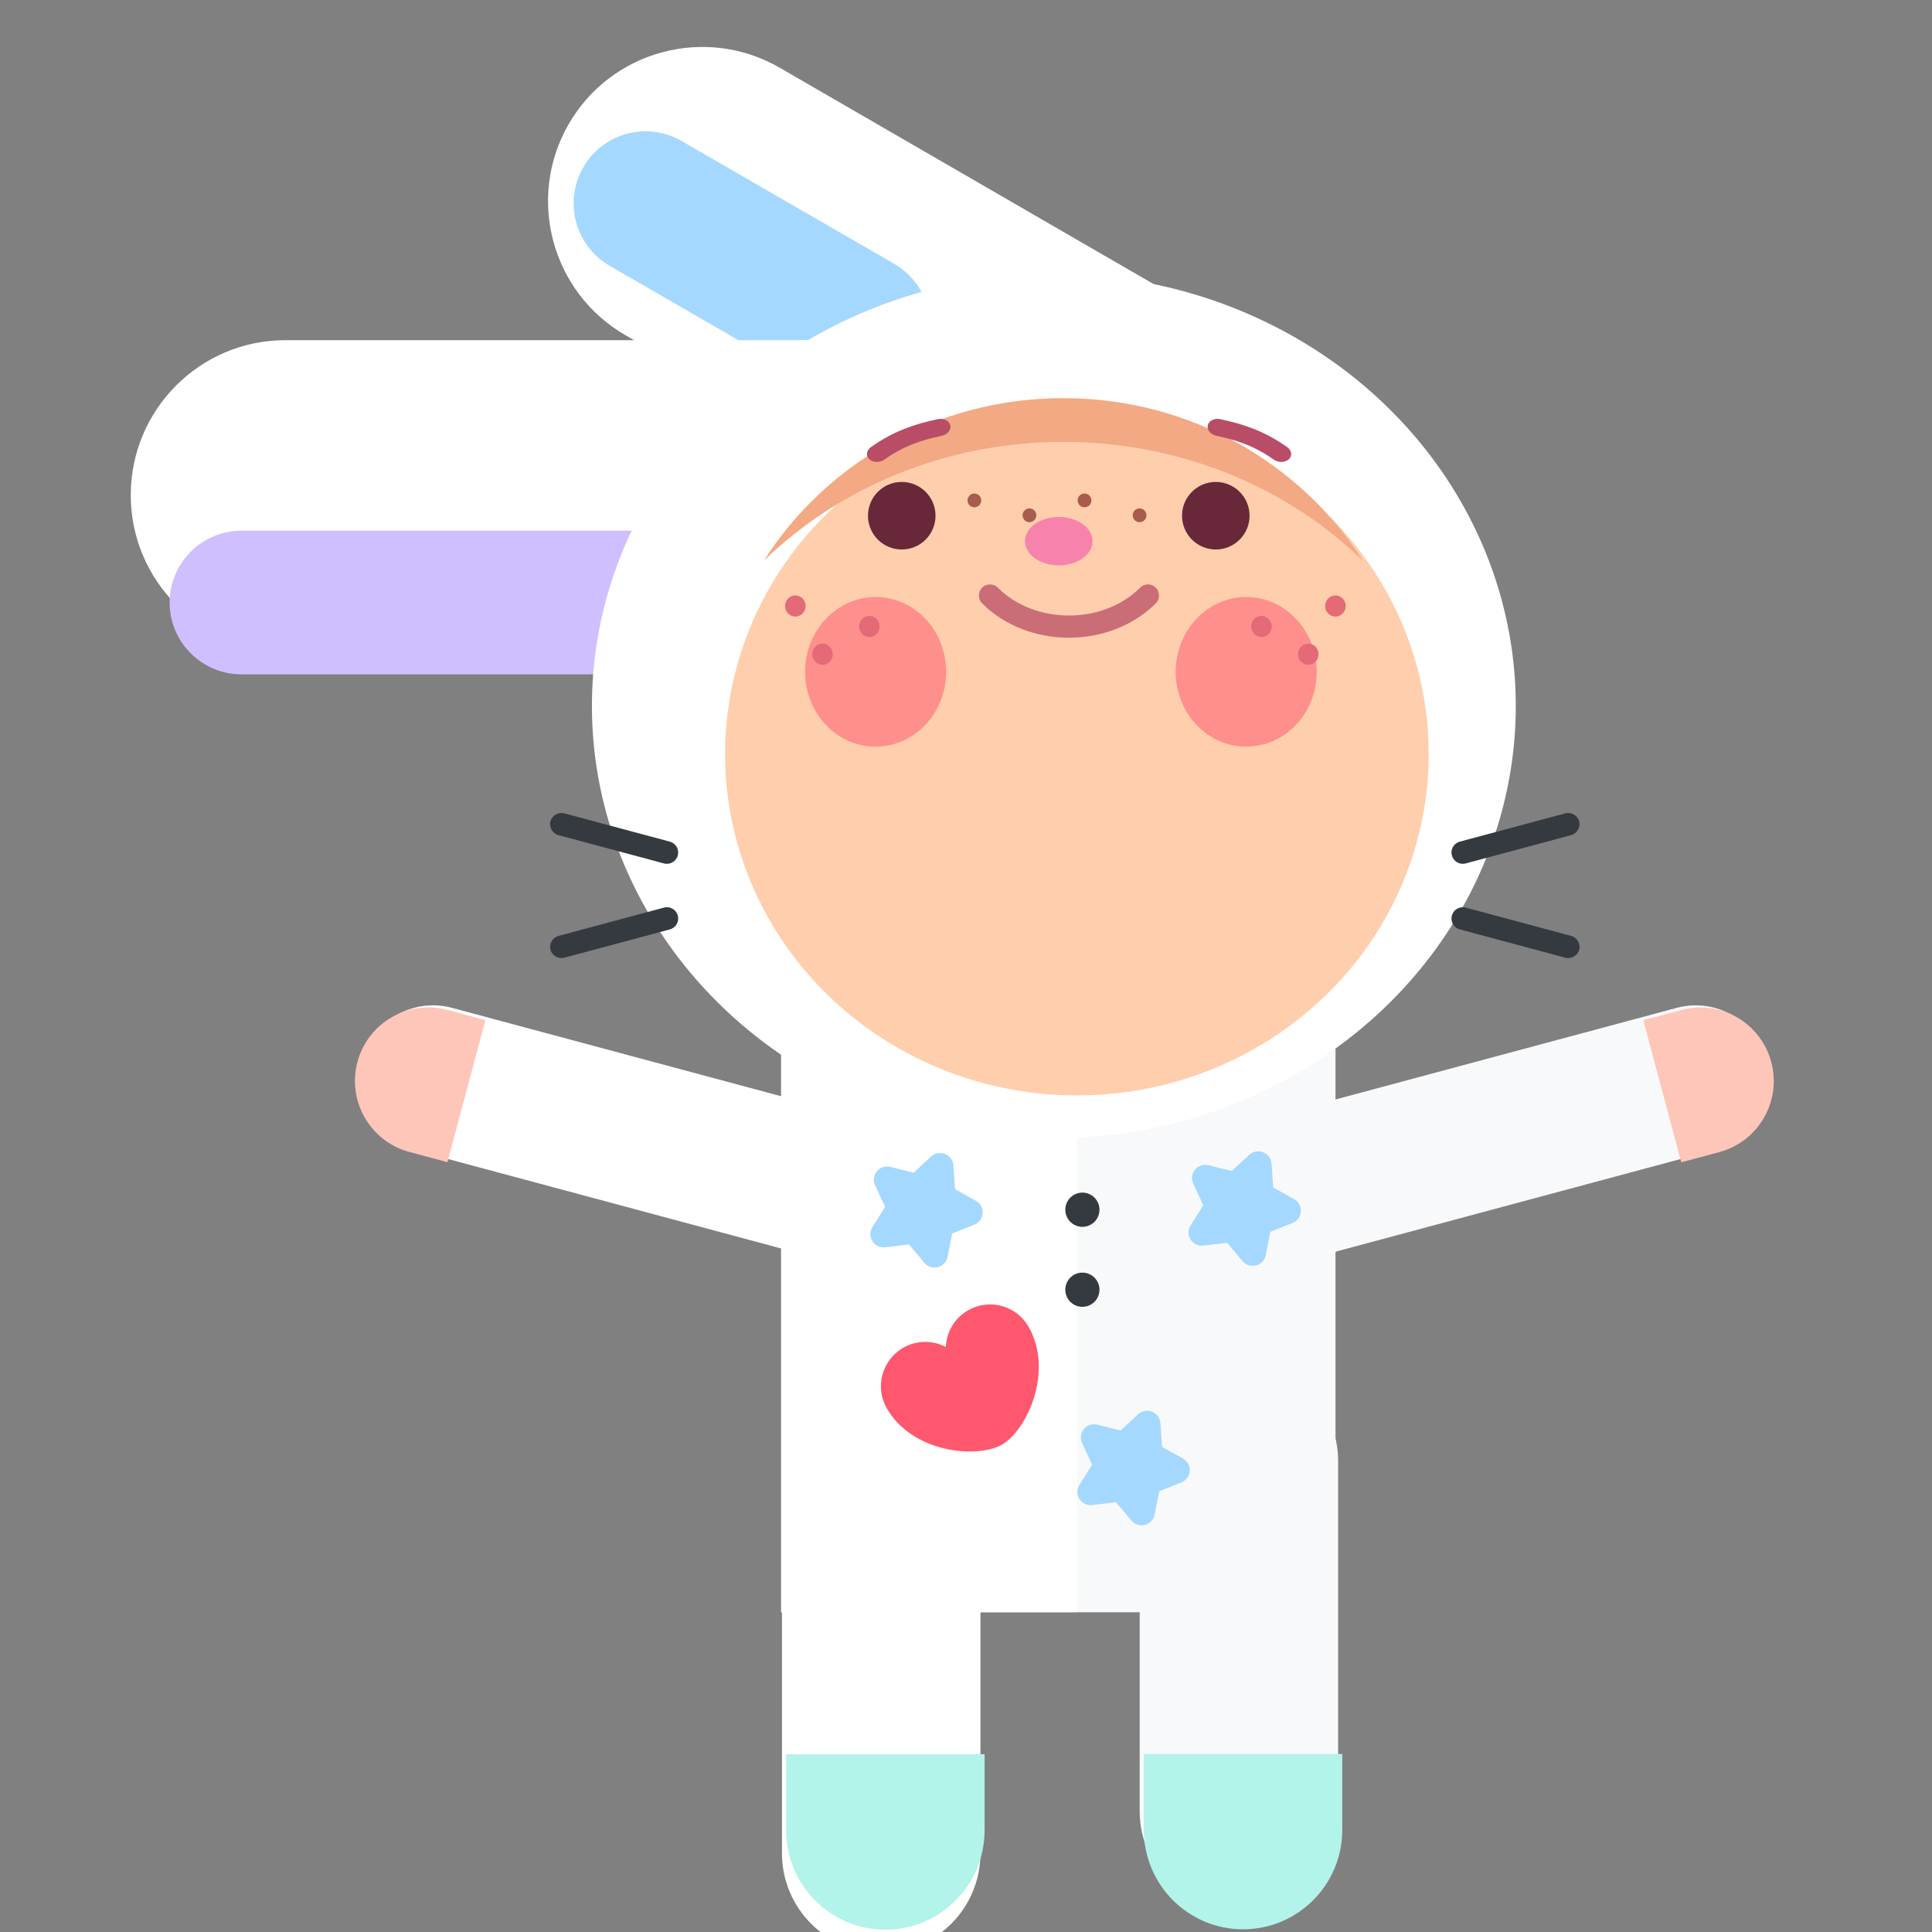<?xml version="1.0" encoding="UTF-8" standalone="no"?>
<!DOCTYPE svg PUBLIC "-//W3C//DTD SVG 1.1//EN" "http://www.w3.org/Graphics/SVG/1.1/DTD/svg11.dtd">
<svg width="100%" height="100%" viewBox="0 0 256 256" version="1.1" xmlns="http://www.w3.org/2000/svg" xmlns:xlink="http://www.w3.org/1999/xlink" xml:space="preserve" xmlns:serif="http://www.serif.com/" style="fill-rule:evenodd;clip-rule:evenodd;stroke-linecap:round;stroke-linejoin:round;stroke-miterlimit:1.5;">
    <rect x="0" y="0" width="256" height="256" fill="#808080" stroke="none"/>
    <g transform="matrix(0.312,6.67281e-18,-2.60338e-15,0.614,-2831.05,-921.417)">
        <g id="Bunny-Body-" serif:id="Bunny Body ">
            <g>
                <g transform="matrix(0.259,-0.492,1.898,0.259,3605.92,5885.12)">
                    <g transform="matrix(0,0.367,-0.721,1.11022e-16,18247,-4086.18)">
                        <path d="M16056.1,12360.3C16056.1,12336.4 16036.7,12317.1 16012.8,12317.1L15776.9,12317.1C15753,12317.1 15733.7,12336.4 15733.7,12360.3C15733.7,12384.1 15753,12403.5 15776.9,12403.5L16012.8,12403.5C16036.7,12403.5 16056.1,12384.1 16056.1,12360.3Z" style="fill:white;"/>
                    </g>
                    <g transform="matrix(0.829,1.574,-3.093,0.422,9734.32,1549.26)">
                        <path d="M61.308,155.977L66.345,137.18L61.29,135.826C56.103,134.436 50.763,137.519 49.373,142.706C47.984,147.893 51.066,153.232 56.253,154.622L61.308,155.977Z" style="fill:rgb(253,198,185);"/>
                    </g>
                </g>
                <g transform="matrix(-0.259,-0.492,-1.898,0.259,15445.9,5885.12)">
                    <g transform="matrix(0,0.367,-0.721,1.11022e-16,18247,-4086.18)">
                        <path d="M16056.1,12360.3C16056.1,12336.4 16036.7,12317.1 16012.8,12317.1L15776.9,12317.1C15753,12317.1 15733.7,12336.4 15733.7,12360.3C15733.7,12384.1 15753,12403.5 15776.9,12403.5L16012.8,12403.5C16036.7,12403.5 16056.1,12384.1 16056.1,12360.3Z" style="fill:rgb(248,249,250);"/>
                    </g>
                    <g transform="matrix(-0.829,-1.574,-3.093,0.422,9972.28,2001.16)">
                        <path d="M220.753,137.18L225.808,135.826C230.995,134.436 236.334,137.519 237.724,142.706C239.114,147.893 236.031,153.232 230.844,154.622L225.789,155.977L220.753,137.18Z" style="fill:rgb(253,198,185);"/>
                    </g>
                </g>
                <g transform="matrix(0.258,-0.227,0.738,0.217,-3231.94,2344.96)">
                    <path d="M15008.2,11876.5C15008.2,11834 14951.2,11799.5 14881.1,11799.5C14810.9,11799.5 14754,11834 14754,11876.5L14754,12184.7C14754,12227.1 14810.9,12261.6 14881.1,12261.6C14951.2,12261.6 15008.2,12227.1 15008.2,12184.7L15008.2,11876.5Z" style="fill:white;"/>
                </g>
                <g transform="matrix(0.12,-0.106,0.31,0.091,3878.01,2040.44)">
                    <path d="M15008.2,11884.8C15008.2,11837.7 14951.2,11799.5 14881.1,11799.5C14810.9,11799.5 14754,11837.7 14754,11884.8L14754,12176.3C14754,12223.4 14810.9,12261.6 14881.1,12261.6C14951.2,12261.6 15008.2,12223.4 15008.2,12176.3L15008.2,11884.8Z" style="fill:rgb(165,216,255);"/>
                </g>
                <g transform="matrix(1.11022e-16,-0.263,0.784,5.27356e-16,-121.398,5521.25)">
                    <path d="M15008.2,11883.2C15008.2,11837 14951.2,11799.5 14881.1,11799.5C14810.9,11799.5 14754,11837 14754,11883.2L14754,12177.9C14754,12224.1 14810.9,12261.6 14881.1,12261.6C14951.2,12261.6 15008.2,12224.1 15008.2,12177.9L15008.2,11883.2Z" style="fill:white;"/>
                </g>
                <g transform="matrix(-3.52114e-16,-0.122,0.546,4.41015e-16,2703.39,3446.2)">
                    <path d="M15008.2,11855.5C15008.2,11824.6 14951.2,11799.5 14881.1,11799.5C14810.9,11799.5 14754,11824.6 14754,11855.5L14754,12205.7C14754,12236.5 14810.9,12261.6 14881.1,12261.6C14951.2,12261.6 15008.2,12236.5 15008.2,12205.7L15008.2,11855.5Z" style="fill:rgb(208,191,255);"/>
                </g>
                <g transform="matrix(0.886,0,0,0.354,-4801.54,-2639.41)">
                    <rect x="16035.3" y="12322.4" width="265.603" height="355.64" style="fill:rgb(248,249,250);"/>
                </g>
                <g transform="matrix(0.473,1.86058e-17,4.31375e-16,0.354,1820.89,-2639.41)">
                    <rect x="16035.3" y="12322.4" width="265.603" height="355.64" style="fill:white;"/>
                </g>
                <g transform="matrix(0.896,-7.34389e-17,1.25663e-15,0.456,9303.75,1562.42)">
                    <g transform="matrix(0.69,0,0,0.69,80.745,135.874)">
                        <circle cx="254.7" cy="436.585" r="11.731" style="fill:rgb(52,58,64);"/>
                    </g>
                    <g transform="matrix(0.69,0,0,0.69,80.745,173.734)">
                        <circle cx="254.7" cy="436.585" r="11.731" style="fill:rgb(52,58,64);"/>
                    </g>
                </g>
                <g transform="matrix(0.772,-2.30479e-18,-6.80228e-17,0.367,-2146.87,-2859.19)">
                    <circle cx="15114.4" cy="12294.9" r="254.115" style="fill:white;"/>
                </g>
                <g transform="matrix(1.884,-1.54354e-16,2.65363e-15,0.963,-10543.1,390.13)">
                    <g transform="matrix(0.983,-0.262,0.185,0.685,17.688,3229.84)">
                        <path d="M10687.3,1324.82C10687.3,1322.85 10686.1,1321.26 10684.8,1321.26L10660.6,1321.26C10659.2,1321.26 10658.1,1322.85 10658.1,1324.82C10658.1,1326.79 10659.2,1328.39 10660.6,1328.39L10684.8,1328.39C10686.1,1328.39 10687.3,1326.79 10687.3,1324.82Z" style="fill:rgb(52,58,64);"/>
                    </g>
                    <g transform="matrix(0.983,0.262,0.185,-0.685,17.688,-526.516)">
                        <path d="M10687.3,1324.82C10687.3,1322.85 10686.1,1321.26 10684.8,1321.26L10660.6,1321.26C10659.2,1321.26 10658.1,1322.85 10658.1,1324.82C10658.1,1326.79 10659.2,1328.39 10660.6,1328.39L10684.8,1328.39C10686.1,1328.39 10687.3,1326.79 10687.3,1324.82Z" style="fill:rgb(52,58,64);"/>
                    </g>
                    <g transform="matrix(-0.983,-0.262,-0.185,0.685,21287.2,3229.84)">
                        <path d="M10687.3,1324.82C10687.3,1322.85 10686.1,1321.26 10684.8,1321.26L10660.6,1321.26C10659.2,1321.26 10658.1,1322.85 10658.1,1324.82C10658.1,1326.79 10659.2,1328.39 10660.6,1328.39L10684.8,1328.39C10686.1,1328.39 10687.3,1326.79 10687.3,1324.82Z" style="fill:rgb(52,58,64);"/>
                    </g>
                    <g transform="matrix(-0.983,0.262,-0.185,-0.685,21287.2,-526.516)">
                        <path d="M10687.3,1324.82C10687.3,1322.85 10686.1,1321.26 10684.8,1321.26L10660.6,1321.26C10659.2,1321.26 10658.1,1322.85 10658.1,1324.82C10658.1,1326.79 10659.2,1328.39 10660.6,1328.39L10684.8,1328.39C10686.1,1328.39 10687.3,1326.79 10687.3,1324.82Z" style="fill:rgb(52,58,64);"/>
                    </g>
                </g>
                <g transform="matrix(0.588,2.80013e-17,1.62116e-16,0.29,643.963,-1902.13)">
                    <circle cx="15114.4" cy="12294.9" r="254.115" style="fill:rgb(255,206,173);"/>
                </g>
                <g transform="matrix(3.202,-3.48224e-17,1.35859e-14,1.63,9066.2,1501.51)">
                    <path d="M103.718,73.719C111.932,60.813 126.655,52.204 143.437,52.204C160.218,52.204 174.941,60.813 183.155,73.719C173.15,64.032 159.049,57.995 143.437,57.995C127.824,57.995 113.723,64.032 103.718,73.719Z" style="fill:rgb(243,169,131);"/>
                </g>
                <g transform="matrix(5.284,2.44249e-15,1.77636e-14,2.689,-16816,-1088.5)">
                    <path d="M4979.24,1010.67C4982.57,1014 4988.61,1014 4991.94,1010.67" style="fill:none;stroke:rgb(202,109,119);stroke-width:1.78px;"/>
                </g>
                <g id="Face" transform="matrix(1,0,0,1,0.924,-30.23)">
                    <g transform="matrix(1,1.2326e-32,-1.97215e-31,1,-2.801,8.033)">
                        <g transform="matrix(0.604,7.44713e-33,6.06322e-32,0.307,-241.458,-2066.53)">
                            <circle cx="16059.9" cy="12054.4" r="23.744" style="fill:rgb(104,40,57);"/>
                        </g>
                        <g transform="matrix(0.604,7.44713e-33,6.06322e-32,0.307,-108.082,-2066.53)">
                            <circle cx="16059.9" cy="12054.4" r="23.744" style="fill:rgb(104,40,57);"/>
                        </g>
                    </g>
                    <g transform="matrix(0.588,-4.0391e-18,-1.19208e-16,0.253,637.867,-1437.99)">
                        <g transform="matrix(2.895,-0.85,0.652,2.666,13784.3,12212.4)">
                            <path d="M392.314,90.96C398.403,87.967 403.53,87.637 408.457,87.86" style="fill:none;stroke:rgb(185,77,104);stroke-width:5.26px;"/>
                        </g>
                        <g transform="matrix(-2.895,-0.85,-0.652,2.666,16465.2,12212.4)">
                            <path d="M392.314,90.96C398.403,87.967 403.53,87.637 408.457,87.86" style="fill:none;stroke:rgb(185,77,104);stroke-width:5.26px;"/>
                        </g>
                    </g>
                    <g transform="matrix(0.604,4.36564e-33,4.34103e-32,0.22,-177.57,-1004.27)">
                        <circle cx="16059.9" cy="12054.4" r="23.744" style="fill:rgb(247,131,172);"/>
                    </g>
                    <g transform="matrix(1,1.2326e-32,-1.97215e-31,1,-0.111,8.033)">
                        <g transform="matrix(1.261,1.55446e-32,1.34099e-31,0.68,-10806.6,-6529.13)">
                            <circle cx="16059.9" cy="12054.4" r="23.744" style="fill:rgb(254,143,141);"/>
                        </g>
                        <g transform="matrix(1.261,1.55446e-32,1.34099e-31,0.68,-10649.2,-6529.13)">
                            <circle cx="16059.9" cy="12054.4" r="23.744" style="fill:rgb(254,143,141);"/>
                        </g>
                    </g>
                    <g transform="matrix(3.907,-3.20166e-16,-8.55139e-14,2.049,7231.1,1105.37)">
                        <g transform="matrix(0.966,0.259,-0.259,0.966,529.97,-22.83)">
                            <g transform="matrix(1,0,0,1,-195.777,-81.127)">
                                <circle cx="298.947" cy="358.162" r="1.115" style="fill:rgb(228,106,119);"/>
                            </g>
                            <g transform="matrix(1,0,0,1,-187.452,-81.127)">
                                <circle cx="298.947" cy="358.162" r="1.115" style="fill:rgb(228,106,119);"/>
                            </g>
                            <g transform="matrix(1,0,0,1,-191.614,-76.989)">
                                <circle cx="298.947" cy="358.162" r="1.115" style="fill:rgb(228,106,119);"/>
                            </g>
                        </g>
                        <g transform="matrix(-0.966,0.259,0.259,0.966,644.496,-22.83)">
                            <g transform="matrix(1,0,0,1,-195.777,-81.127)">
                                <circle cx="298.947" cy="358.162" r="1.115" style="fill:rgb(228,106,119);"/>
                            </g>
                            <g transform="matrix(1,0,0,1,-187.452,-81.127)">
                                <circle cx="298.947" cy="358.162" r="1.115" style="fill:rgb(228,106,119);"/>
                            </g>
                            <g transform="matrix(1,0,0,1,-191.614,-76.989)">
                                <circle cx="298.947" cy="358.162" r="1.115" style="fill:rgb(228,106,119);"/>
                            </g>
                        </g>
                    </g>
                    <g transform="matrix(1.623,-7.31252e-17,4.24126e-15,1.623,-3003.51,-1431.67)">
                        <g transform="matrix(0.721,0,0,0.367,-2125.16,-2783.67)">
                            <circle cx="13621.3" cy="12740" r="2.494" style="fill:rgb(168,92,77);"/>
                        </g>
                        <g transform="matrix(0.721,0,0,0.367,-2110.75,-2781.69)">
                            <circle cx="13621.3" cy="12740" r="2.494" style="fill:rgb(168,92,77);"/>
                        </g>
                        <g transform="matrix(0.721,0,0,0.367,-2096.34,-2783.67)">
                            <circle cx="13621.3" cy="12740" r="2.494" style="fill:rgb(168,92,77);"/>
                        </g>
                        <g transform="matrix(0.721,0,0,0.367,-2081.93,-2781.69)">
                            <circle cx="13621.3" cy="12740" r="2.494" style="fill:rgb(168,92,77);"/>
                        </g>
                    </g>
                </g>
                <g id="Leg" transform="matrix(0.721,8.32002e-17,4.60768e-16,0.418,-2142.28,-3410.48)">
                    <path d="M16133.9,12524.8C16133.9,12496.5 16107.7,12473.4 16075.5,12473.4C16043.2,12473.4 16017,12496.5 16017,12524.8L16017,12706C16017,12734.4 16043.2,12757.4 16075.5,12757.4C16107.7,12757.4 16133.9,12734.4 16133.9,12706L16133.9,12524.8Z" style="fill:white;"/>
                </g>
                <g id="Leg1" serif:id="Leg" transform="matrix(3.202,-3.48224e-17,1.35859e-14,1.63,9066.2,1501.51)">
                    <path d="M132.99,231.751L106.668,231.751L106.668,241.815C106.668,249.079 112.565,254.976 119.829,254.976C127.092,254.976 132.99,249.079 132.99,241.815L132.99,231.751Z" style="fill:rgb(178,243,234);"/>
                </g>
                <g id="Leg2" serif:id="Leg" transform="matrix(0.721,7.14357e-17,4.40839e-16,0.417,-1990.36,-3406.84)">
                    <path d="M16133.9,12524.8C16133.9,12496.5 16107.7,12473.4 16075.5,12473.4C16043.2,12473.4 16017,12496.5 16017,12524.8L16017,12706C16017,12734.3 16043.2,12757.4 16075.5,12757.4C16107.7,12757.4 16133.9,12734.3 16133.9,12706L16133.9,12524.8Z" style="fill:rgb(248,249,250);"/>
                </g>
                <g id="Leg3" serif:id="Leg" transform="matrix(3.202,-3.48224e-17,1.35859e-14,1.63,9066.2,1501.51)">
                    <path d="M180.43,231.716L154.108,231.716L154.108,241.764C154.108,249.028 160.005,254.925 167.269,254.925C174.533,254.925 180.43,249.028 180.43,241.764L180.43,231.716Z" style="fill:rgb(178,243,234);"/>
                </g>
                <g id="Heart" transform="matrix(2.506,-0.736,1.447,1.275,3683.8,-1133.3)">
                    <path d="M752,2724.5C752,2732.04 744.205,2737.54 740,2737.54C735.795,2737.54 728,2732.04 728,2724.5C728,2720.91 730.91,2718 734.5,2718C736.816,2718 738.849,2719.21 740,2721.03C741.151,2719.21 743.184,2718 745.5,2718C749.09,2718 752,2720.91 752,2724.5Z" style="fill:rgb(255,87,110);fill-rule:nonzero;"/>
                </g>
                <g id="Star" transform="matrix(0.164,0.033,-0.065,0.083,9587.74,1740.84)">
                    <path d="M125.281,59.39C130.591,48.255 141.828,41.164 154.165,41.164C166.501,41.164 177.739,48.255 183.049,59.39L207.835,111.365L264.925,118.877C277.156,120.486 287.373,128.983 291.185,140.715C294.997,152.448 291.726,165.327 282.777,173.818L241.005,213.452L251.503,270.069C253.752,282.199 248.828,294.541 238.848,301.792C228.868,309.043 215.608,309.912 204.767,304.025L154.165,276.545L103.562,304.025C92.721,309.912 79.462,309.043 69.482,301.792C59.501,294.541 54.578,282.199 56.827,270.069L67.325,213.452L25.553,173.818C16.604,165.327 13.332,152.448 17.144,140.715C20.957,128.983 31.173,120.486 43.404,118.877L100.495,111.365L125.281,59.39Z" style="fill:rgb(165,216,255);"/>
                </g>
                <g id="Star1" serif:id="Star" transform="matrix(0.164,0.033,-0.065,0.083,9540.55,1796.83)">
                    <path d="M125.281,59.39C130.591,48.255 141.828,41.164 154.165,41.164C166.501,41.164 177.739,48.255 183.049,59.39L207.835,111.365L264.925,118.877C277.156,120.486 287.373,128.983 291.185,140.715C294.997,152.448 291.726,165.327 282.777,173.818L241.005,213.452L251.503,270.069C253.752,282.199 248.828,294.541 238.848,301.792C228.868,309.043 215.608,309.912 204.767,304.025L154.165,276.545L103.562,304.025C92.721,309.912 79.462,309.043 69.482,301.792C59.501,294.541 54.578,282.199 56.827,270.069L67.325,213.452L25.553,173.818C16.604,165.327 13.332,152.448 17.144,140.715C20.957,128.983 31.173,120.486 43.404,118.877L100.495,111.365L125.281,59.39Z" style="fill:rgb(165,216,255);"/>
                </g>
                <g id="Star2" serif:id="Star" transform="matrix(0.164,0.033,-0.065,0.083,9452.62,1741.2)">
                    <path d="M125.281,59.39C130.591,48.255 141.828,41.164 154.165,41.164C166.501,41.164 177.739,48.255 183.049,59.39L207.835,111.365L264.925,118.877C277.156,120.486 287.373,128.983 291.185,140.715C294.997,152.448 291.726,165.327 282.777,173.818L241.005,213.452L251.503,270.069C253.752,282.199 248.828,294.541 238.848,301.792C228.868,309.043 215.608,309.912 204.767,304.025L154.165,276.545L103.562,304.025C92.721,309.912 79.462,309.043 69.482,301.792C59.501,294.541 54.578,282.199 56.827,270.069L67.325,213.452L25.553,173.818C16.604,165.327 13.332,152.448 17.144,140.715C20.957,128.983 31.173,120.486 43.404,118.877L100.495,111.365L125.281,59.39Z" style="fill:rgb(165,216,255);"/>
                </g>
            </g>
        </g>
    </g>
</svg>
